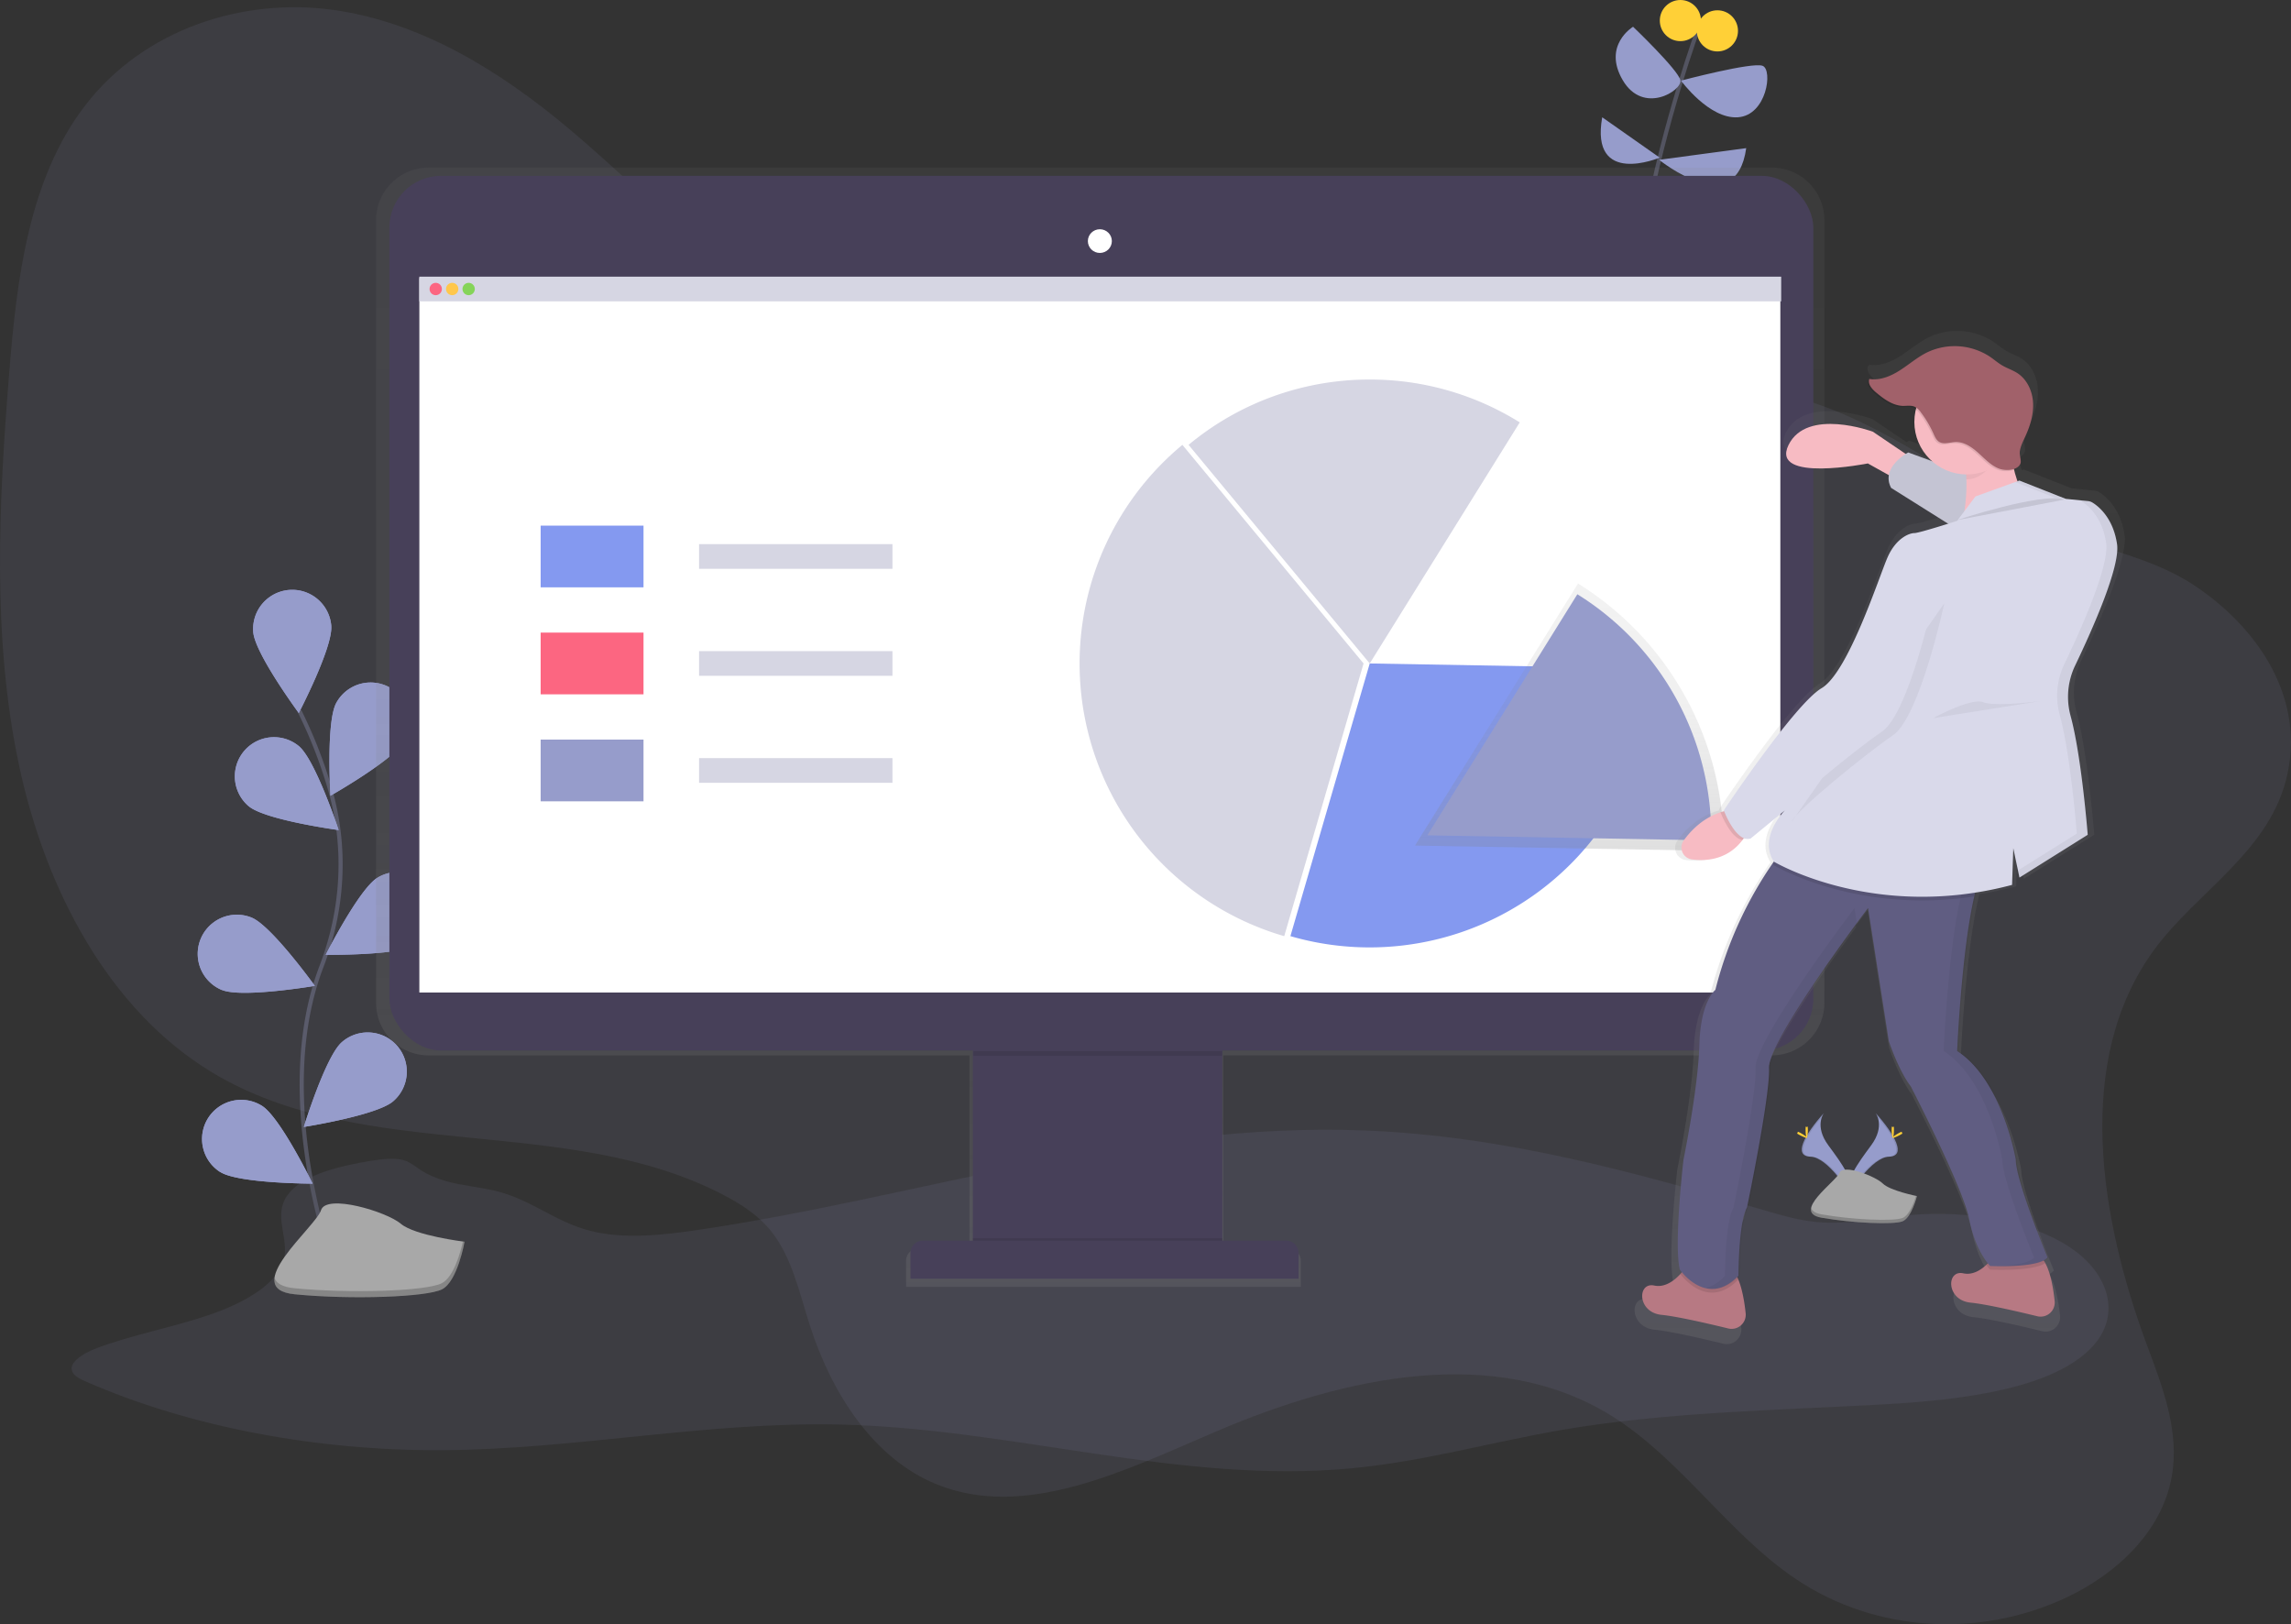<svg data-name="Layer 1" xmlns="http://www.w3.org/2000/svg" xmlns:xlink="http://www.w3.org/1999/xlink" width="1113.61" height="789.42"><rect width="100%" height="100%" fill="#333333" stroke="none"/><defs><linearGradient id="a" x1="578" y1="679" x2="578" y2="135" gradientUnits="userSpaceOnUse"><stop offset="0" stop-color="gray" stop-opacity=".25"/><stop offset=".54" stop-color="gray" stop-opacity=".12"/><stop offset="1" stop-color="gray" stop-opacity=".1"/></linearGradient><linearGradient id="b" x1="806" y1="467.16" x2="806" y2="337.16" xlink:href="#a"/><linearGradient id="c" x1="956.92" y1="706.81" x2="956.92" y2="214.37" xlink:href="#a"/></defs><path d="M138.32 583.26c-4.54 9.21 2 19.15-.29 28.66-2.84 12-19.13 21.34-36.68 27.3s-37.15 9.58-54.26 16c-7.4 2.77-15.11 7.88-11.26 12.58 1.33 1.63 3.83 2.77 6.26 3.84 49.82 21.76 111.41 33.58 173 33.2 65.08-.41 128.82-14 193.85-12.44 83.88 2 165 29.06 247.93 21.26 35.21-3.31 67.92-12.75 102.19-18.64 50.42-8.67 103.45-9.54 155.66-12.39 39.21-2.14 84-7.69 102.75-28.55 13.54-15.08 7.86-35-11.22-47.77s-49.56-18.23-77.73-15.75c-15.14 1.33-30.19 4.78-45.32 3.41-8.79-.8-16.93-3.18-24.92-5.52-62-18.2-126.29-36.36-195.15-39-112.05-4.33-215.81 32.55-324.92 48.5-17 2.48-35.44 4.39-51.49.23-16.92-4.39-28-14.76-44.93-19.13-8-2.08-17-2.68-24.91-4.94-21.73-6.22-11.67-14.77-41.78-9-15.8 3.01-31.71 7.87-36.78 18.15z" fill="#969ccb" opacity=".1"/><path d="M716.32 276.08S790.8 159 799.8 109s26-96 26-96" fill="none" stroke="#535461" stroke-miterlimit="10" stroke-width="2"/><path d="M842.8 113l-47 4s25 43 47-4z" fill="#969ccb"/><path d="M760.8 87l37.22 29.81S749.8 136 760.8 87zM848.8 72l-42.32 5.67S843.8 108 848.8 72zM778.8 57l27.94 19.61S772.8 91 778.8 57zM817.11 39.19S851.8 30 856.8 32s2 24-12 25-27.69-17.81-27.69-17.81zM793.8 13s22 21 23 26-18 17-28 0 5-26 5-26z" fill="#969ccb"/><circle cx="834.8" cy="15" r="10" fill="#ffd037"/><circle cx="816.8" cy="10" r="10" fill="#ffd037"/><path d="M163.06 618.56s-31.82-83.52-6.81-148.75c10.5-27.38 12.36-57.34 4.34-85.55a227.74 227.74 0 0 0-15.08-38.79" fill="none" stroke="#535461" stroke-miterlimit="10" stroke-width="2"/><path d="M161.02 304.23c.81 10.48-15.79 42.33-15.79 42.33s-21.33-28.9-22.14-39.38a19.027 19.027 0 0 1 37.94-2.95zM196.88 359.82c-5 9.24-36.26 26.95-36.26 26.95s-2.19-35.85 2.82-45.09a19.026 19.026 0 0 1 33.45 18.14zM203.22 459.08c-9 5.44-44.9 5-44.9 5s16.21-32.06 25.19-37.5a19.026 19.026 0 0 1 19.71 32.55zM191.1 535.27c-7.94 6.88-43.42 12.47-43.42 12.47s10.56-34.34 18.49-41.22a19.027 19.027 0 1 1 24.93 28.75zM120.95 391.89c8.08 6.72 43.67 11.56 43.67 11.56s-11.27-34.11-19.36-40.82a19.024 19.024 0 0 0-24.32 29.26zM107.91 481.17c9.72 4 45.13-2 45.13-2s-21-29.17-30.68-33.16a19.025 19.025 0 0 0-14.45 35.2zM107.14 569.68c8.91 5.57 44.83 5.62 44.83 5.62s-15.74-32.3-24.64-37.83a19.024 19.024 0 0 0-20.19 32.25z" fill="#969ccb"/><path d="M161.02 304.23c.81 10.48-15.79 42.33-15.79 42.33s-21.33-28.9-22.14-39.38a19.027 19.027 0 0 1 37.94-2.95zM196.88 359.82c-5 9.24-36.26 26.95-36.26 26.95s-2.19-35.85 2.82-45.09a19.026 19.026 0 0 1 33.45 18.14zM203.22 459.08c-9 5.44-44.9 5-44.9 5s16.21-32.06 25.19-37.5a19.026 19.026 0 0 1 19.71 32.55zM191.1 535.27c-7.94 6.88-43.42 12.47-43.42 12.47s10.56-34.34 18.49-41.22a19.027 19.027 0 1 1 24.93 28.75zM120.95 391.89c8.08 6.72 43.67 11.56 43.67 11.56s-11.27-34.11-19.36-40.82a19.024 19.024 0 0 0-24.32 29.26zM107.91 481.17c9.72 4 45.13-2 45.13-2s-21-29.17-30.68-33.16a19.025 19.025 0 0 0-14.45 35.2zM107.14 569.68c8.91 5.57 44.83 5.62 44.83 5.62s-15.74-32.3-24.64-37.83a19.024 19.024 0 0 0-20.19 32.25z" fill="#969ccb"/><path d="M225.8 603.52s-24.14-2.91-31-8.75-36.21-14.72-38.77-6.55-40.07 38.18-12.77 40.85 63.91 1.4 71.54-2.38 11-23.17 11-23.17z" fill="#a8a8a8"/><path d="M143.07 626.12c27.31 2.66 63.87 1.41 71.55-2.37 5.85-2.88 9.14-14.8 10.38-20.33l.81.1s-3.28 19.38-11 23.17-44.24 5-71.55 2.37c-7.88-.77-10.36-3.82-9.84-8 .91 2.65 3.78 4.49 9.65 5.06z" opacity=".2"/><path d="M1047 461.75c-39.2 53.72-26.2 130.4-3.6 191.49 7.58 20.45 16.19 42.08 12.26 64.33-4.8 27.2-27.36 47.58-50.81 58.68-42.75 20.23-93.25 17-131.49-8.49-33-22-56.23-58.56-89.87-79.51-56.3-35.05-129.39-19.39-192.05 7.37-44.33 18.93-92.89 43.31-136.09 25.83-30.4-12.3-50.87-43.61-61.64-77.08-5.2-16.16-8.84-33.7-19.2-46.35-6.16-7.52-14.3-12.76-22.67-17.14-76.39-40-174.65-15-248.71-59.63-50-30.14-81.12-88.63-94.05-150.12s-9.73-126.4-4.58-190.2c3.66-45.34 9.45-93.79 36.71-129.42C70.04 13.83 118.36-1.15 161.57 4.76S243.51 34.7 277.41 63.3c42.39 35.76 81.39 80.63 134.11 94.17 35.91 9.24 74.06 2.7 111.39-.19 62.4-4.82 124.58.73 186.38 7 59.16 6 118.73 12.7 174.76 32.37 39.65 13.92 71.08 40.23 108.41 58.21 24.33 11.72 51.1 14.44 74 29.58 28.26 18.65 53.8 51.69 45.51 91.34-7.83 37.69-44.17 57.46-64.97 85.97z" fill="#969ccb" opacity=".1"/><path d="M904.45 135h-652.9A25.53 25.53 0 0 0 226 160.5V541a25.53 25.53 0 0 0 25.55 25.5h262.92v93.77h-24.74a6.1 6.1 0 0 0-6.1 6.09V679h191.88v-12.66a6.1 6.1 0 0 0-6.1-6.09h-31.59v-93.78h266.63A25.53 25.53 0 0 0 930 541V160.5a25.53 25.53 0 0 0-25.55-25.5z" transform="translate(-43.2 -53.53)" fill="url(#a)"/><path fill="#474059" d="M472.88 495.18h121.27V612.2H472.88z"/><path opacity=".1" d="M472.88 601.82h121.27v10.38H472.88z"/><path d="M448.56 603h176.65a6 6 0 0 1 6 6v12.48H442.56V609a6 6 0 0 1 6-6z" fill="#474059"/><rect x="189.27" y="85.47" width="692.15" height="425.1" rx="25.12" ry="25.12" fill="#474059"/><path fill="#fff" d="M203.84 135.12h661.55V482.4H203.84z"/><ellipse cx="534.62" cy="117.18" rx="5.83" ry="5.76" fill="#fff"/><path opacity=".1" d="M473.14 510.86h120.89v2.28H473.14z"/><path d="M574.74 216.22a138 138 0 0 0 49.5 238.79l38.56-132.54zM665.8 184.47a137.43 137.43 0 0 0-88.06 31.75l88.06 106.25 72.92-117.17a137.34 137.34 0 0 0-72.92-20.83z" fill="#d6d6e3"/><path d="M665.8 322.47L627.24 455A138.08 138.08 0 0 0 803.8 324.9zM262.8 255.47h50v30h-50z" fill="#8499f0"/><path fill="#fc6681" d="M262.8 307.47h50v30h-50z"/><path fill="#969ccb" d="M262.8 359.47h50v30h-50z"/><path fill="#d6d6e3" d="M339.8 264.47h94v12h-94zM339.8 316.47h94v12h-94zM339.8 368.47h94v12h-94zM203.8 134.47h662v12h-662z"/><circle cx="211.8" cy="140.47" r="3" fill="#fc6681"/><circle cx="219.8" cy="140.47" r="3" fill="#ffc74c"/><circle cx="227.8" cy="140.47" r="3" fill="#85d459"/><path d="M911.73 541.02s4.77 6.24-2.2 15.66-12.72 17.37-10.4 23.25c0 0 10.52-17.5 19.09-17.74s2.94-10.65-6.49-21.17z" fill="#969ccb"/><path d="M911.73 541.02a7.73 7.73 0 0 1 1 2c8.36 9.82 12.81 19 4.78 19.21-7.48.21-16.46 13.59-18.61 17a7.25 7.25 0 0 0 .25.77s10.52-17.5 19.09-17.74 2.92-10.72-6.51-21.24z" opacity=".1"/><path d="M920.6 548.97c0 2.2-.25 4-.55 4s-.55-1.78-.55-4 .31-1.16.61-1.16.49-1.04.49 1.16z" fill="#ffd037"/><path d="M923.65 551.59c-1.93 1.05-3.61 1.69-3.75 1.42s1.3-1.34 3.23-2.39 1.17-.29 1.31 0 1.14-.08-.79.97z" fill="#ffd037"/><path d="M886.53 541.02s-4.77 6.24 2.2 15.66 12.72 17.37 10.4 23.25c0 0-10.52-17.5-19.09-17.74s-2.93-10.65 6.49-21.17z" fill="#969ccb"/><path d="M886.53 541.02a7.73 7.73 0 0 0-1 2c-8.36 9.82-12.81 19-4.78 19.21 7.48.21 16.46 13.59 18.61 17a7.25 7.25 0 0 1-.25.77s-10.52-17.5-19.09-17.74-2.91-10.72 6.51-21.24z" opacity=".1"/><path d="M877.66 548.97c0 2.2.25 4 .55 4s.55-1.78.55-4-.31-1.16-.61-1.16-.49-1.04-.49 1.16z" fill="#ffd037"/><path d="M874.62 551.59c1.93 1.05 3.61 1.69 3.75 1.42s-1.3-1.34-3.23-2.39-1.17-.29-1.31 0-1.14-.08.79.97z" fill="#ffd037"/><path d="M931.8 581.35s-13.12-2.62-16.62-6.12-19.25-9.62-21-5.25-23.62 19.25-8.75 21.87 35 3.5 39.37 1.75 7-12.25 7-12.25z" fill="#a8a8a8"/><path d="M885.43 590.22c14.87 2.62 35 3.5 39.37 1.75 3.33-1.33 5.65-7.73 6.56-10.71l.44.09s-2.62 10.5-7 12.25-24.5.87-39.37-1.75c-4.29-.76-5.52-2.54-5.06-4.79.37 1.46 1.87 2.6 5.06 3.16z" opacity=".2"/><path d="M881 464.51a149.89 149.89 0 0 0-70.74-127.36L731 464.51l150 2.64v-2.64z" transform="translate(-43.2 -53.53)" fill="url(#b)"/><path d="M831.8 406a137.9 137.9 0 0 0-65.08-117.17L693.8 406l138 2.47V406z" fill="#969ccb"/><path d="M1076 314.66q0-.58-.11-1.11t-.2-1.22q-.22-1.2-.49-2.32-.14-.56-.29-1.1a29.76 29.76 0 0 0-5.79-11.28l-.47-.54q-.47-.52-.92-1t-.89-.86a21.426 21.426 0 0 0-2.37-1.91c-.46-.32-.65-.44-.92-.6a5.11 5.11 0 0 0-2.16-.72l-4.76-.48-6.44-.64-23.26-9.18-.92.33a55.33 55.33 0 0 1-1.72-5.81 5.18 5.18 0 0 0 1.84-1.36 4.26 4.26 0 0 0 1.26-1.65c.58-1.37-.54-4.31-.31-6 .37-2.69 1.75-5.29 2.86-7.73 2.39-5.24 4.13-10.92 3.85-16.67s-2.86-11.59-7.64-14.8c-2.47-1.66-5.38-2.55-7.94-4.07-2-1.18-3.76-2.72-5.67-4.05a32.08 32.08 0 0 0-32-2.33c-4.83 2.42-8.95 6-13.51 8.94s-9.93 5.13-15.26 4.28a3.52 3.52 0 0 0-.16.67l-.45-.06c-.92 2.55 1.33 5.06 3.41 6.8 3.94 3.3 8.4 6.59 13.54 6.71 2 0 4.08-.38 5.89.45a5.25 5.25 0 0 1 1.1.7 26.31 26.31 0 0 0 7.96 25.95l-11.87-4.34s-.5.26-1.26.75l-16.49-11.15S920.39 245 911.21 264s39.79 9.15 39.79 9.15l10.48 5.85a9.86 9.86 0 0 0 1.15 6.38l28.57 17.95c-5.77 1.81-15.26 4.7-16.94 4.7-2.45 0-9.18 2.45-13.47 12.24s-19.59 57.54-33.05 65.49-49 61.21-49 61.21l.16.42q-.95.25-1.86.56c-8.88 2.94-14.86 9.13-18.45 14.15a6 6 0 0 0 4.14 9.46c14 1.8 21.67-4.76 25.35-9.72.24-.32.46-.64.67-.94a4.85 4.85 0 0 0 3.46.16L909.37 447s-13.37 13.4-5.55 25.63l-.6.85A196.33 196.33 0 0 0 874.48 537s-7.35 5.51-8 27.54-8 57.54-8 57.54-4.9 42.23-1.84 55.09c0 0 .35.51 1 1.29-.23.28-.48.57-.76.88-2.67 2.93-7.49 7-13.1 5.78-8.57-1.84-8.57 13.47 3.67 14.69 7.88.79 23.38 4.37 33.41 6.82a7.08 7.08 0 0 0 8.73-7.63c-.6-5.48-1.69-12.12-3.67-16.84-.12-.29-.25-.58-.38-.86.36-.34.72-.69 1.08-1.07 0 0 0-26.93 4.28-34.28 0 0 11.63-55.7 11-69.78-.48-11 30.17-53.91 43.51-72l-.11-.69c3.53-4.68 5.7-7.48 5.7-7.48l10.41 66.72s4.9 14.69 11 22.65c0 0 26.32 50.8 29.38 66.72 2.32 12.07 7.1 19.2 9.28 21.95-.25.26-.52.52-.8.78-2.78 2.6-6.9 5.2-11.54 4.21-8.57-1.84-8.57 13.47 3.67 14.69 7.88.79 23.38 4.37 33.41 6.82a7.08 7.08 0 0 0 8.73-7.63c-.69-6.37-2.06-14.29-4.7-19q-.34-.59-.7-1.11a6.47 6.47 0 0 0 2.43-1.74s-15.91-38.56-15.91-49c0 0-6.73-39.79-29.38-54.48 0 0 2.14-49.76 8.59-77.45q.24-1 .49-2a179.34 179.34 0 0 0 17.86-3.78l.61-18.36 3.06 14.69 34.28-21.42s-.3-3.86-.88-9.78c-.29-3-.65-6.43-1.08-10.2-.34-3-.73-6.21-1.16-9.48q-.16-1.23-.33-2.46c-.45-3.3-.94-6.64-1.47-9.9q-.3-1.84-.62-3.64c-.28-1.6-.57-3.17-.87-4.69q-.23-1.14-.46-2.25t-.47-2.18q-.24-1.07-.49-2.09l-.25-1q-.25-1-.51-1.94a35.59 35.59 0 0 1-1.24-8q-.06-1.62 0-3.23t.3-3.22q.11-.8.26-1.6a36.87 36.87 0 0 1 1.74-6.25q.57-1.53 1.28-3c1.11-2.31 2.3-4.82 3.52-7.46q.92-2 1.86-4.05t1.88-4.2c6-13.49 11.84-28.53 13.41-38.41.17-1 .28-2 .35-2.94a20 20 0 0 0 .06-2.63z" transform="translate(-43.2 -53.53)" fill="url(#c)"/><path d="M930.53 223.47l-20.19-13.66s-32.06-11.87-41 6.53 38.59 8.91 38.59 8.91l20.19 11.28z" fill="#f7bbc3"/><path d="M990.25 639.74c-9.74-2.37-24.76-5.85-32.41-6.61-11.87-1.19-11.87-16-3.56-14.25 4.51 1 8.5-1.56 11.2-4.08a26.22 26.22 0 0 0 2.36-2.52 6.86 6.86 0 0 1 3.84-2.35c4.45-1 13.72-2.44 19.42.63a8.38 8.38 0 0 1 3.07 3.37c2.56 4.54 3.89 12.22 4.56 18.4a6.87 6.87 0 0 1-8.48 7.41zM840.05 645.68c-9.74-2.37-24.76-5.85-32.41-6.61-11.87-1.19-11.87-16-3.56-14.25 5.44 1.17 10.12-2.76 12.71-5.6.31-.35.6-.68.85-1a6.86 6.86 0 0 1 3.84-2.35c4.45-1 13.72-2.44 19.42.63 1.67.9 3 2.88 4.07 5.43 1.92 4.58 3 11 3.56 16.34a6.87 6.87 0 0 1-8.48 7.41z" fill="#b77983"/><path d="M844.95 621.93c-14.18 14.61-26.33-.27-28.17-2.73.31-.35.6-.68.85-1a6.86 6.86 0 0 1 3.84-2.35c4.45-1 13.72-2.44 19.42.63 1.66.92 3 2.9 4.06 5.45zM994.16 613.93c-6.14 4.2-26.82 3.16-26.82 3.16a20.34 20.34 0 0 1-1.86-2.3 26.22 26.22 0 0 0 2.36-2.52 6.86 6.86 0 0 1 3.84-2.35c4.45-1 13.72-2.44 19.42.63a8.38 8.38 0 0 1 3.06 3.38z" opacity=".1"/><path d="M995.24 611.16c-4.16 5.34-27.9 4.16-27.9 4.16s-7.12-7.12-10.09-22.56-28.45-64.72-28.45-64.72c-5.94-7.72-10.69-22-10.69-22l-10.09-64.71s-48.73 64.14-48.14 77.81-10.69 67.68-10.69 67.68c-4.16 7.12-4.16 33.25-4.16 33.25-15.44 16-28.5-3-28.5-3-3-12.47 1.78-53.43 1.78-53.43s7.12-34.43 7.72-55.81 7.77-26.69 7.77-26.69a190.43 190.43 0 0 1 27.88-61.58c3.59-5.14 6-7.88 6-7.88l96.12 11.28a60.73 60.73 0 0 0-4.14 12.74c-6.25 26.86-8.33 75.13-8.33 75.13 22 14.25 28.5 52.84 28.5 52.84-.03 10.09 15.41 47.49 15.41 47.49z" fill="#605d82"/><g opacity=".05"><path d="M902.67 449.27l-1.23-7.91s-48.64 64.11-48.09 77.78-10.69 67.68-10.69 67.68c-4.16 7.12-4.16 33.25-4.16 33.25a20.37 20.37 0 0 1-9.29 6c4.68 1.23 10.36.33 16.42-6 0 0 0-26.12 4.16-33.25 0 0 11.28-54 10.69-67.68-.47-10.67 29.26-52.3 42.19-69.87z"/><path d="M980.4 563.66s-6.53-38.59-28.5-52.84c0 0 2.08-48.26 8.33-75.13a60.73 60.73 0 0 1 4.14-12.74l-96.18-11.28-.63.76 89.69 10.52a60.73 60.73 0 0 0-4.14 12.74c-6.25 26.86-8.33 75.13-8.33 75.13 22 14.25 28.5 52.84 28.5 52.84 0 10.09 15.44 47.5 15.44 47.5-2.45 3.15-11.71 4-18.89 4.22 5.7.15 22.58.2 26-4.22-.03 0-15.43-37.4-15.43-47.5z"/></g><path d="M849.8 403.36a21.5 21.5 0 0 1-2.81 4.92c-3.57 4.81-11 11.17-24.59 9.43a5.84 5.84 0 0 1-4-9.18c3.49-4.86 9.29-10.87 17.9-13.72a32.25 32.25 0 0 1 7.58-1.54z" fill="#f7bbc3"/><path d="M975.17 237.33l-47.61-17.41s-13.66 7.12-8.31 17.22l46.31 29.09z" fill="#d9d9ea"/><path d="M975.17 237.33l-47.61-17.41s-13.66 7.12-8.31 17.22l46.31 29.09z" opacity=".1"/><path d="M976.8 208.63s-.59 27.9 11.87 37.4-36.22 14.84-36.22 14.84 7.72-28.5 0-43.34 24.35-8.9 24.35-8.9z" fill="#f7bbc3"/><path d="M963.8 422.96a60.73 60.73 0 0 0-4.14 12.74c-57.42 8.77-97.38-15.12-97.38-15.12-.22-.34-.43-.69-.62-1 3.59-5.14 6-7.88 6-7.88zM849.8 403.36a21.5 21.5 0 0 1-2.81 4.92c-5.5-.91-9.89-11.42-10.7-13.47a32.25 32.25 0 0 1 7.58-1.54z" opacity=".1"/><path d="M981.59 233.57l-21.37 7.72-8.91 11.87s-18.4 5.94-20.78 5.94-8.91 2.37-13.06 11.87-19 55.81-32.06 63.53-47.5 59.37-47.5 59.37 5.94 16 13.06 13.66l16.63-13.66s-13.06 13.06-5.34 24.94c0 0 48.68 29.09 115.77 11.28l.59-17.81 3 14.25 33.18-20.79s-3-38.32-8.34-57.83a35.24 35.24 0 0 1 2.29-24.57c8.62-18 21.92-48 20.3-58.91-1.91-12.89-9.2-18.49-12-20.19a5 5 0 0 0-2.09-.69l-10.81-1.08z" fill="#d9d9ea"/><path d="M945.08 293.23s-11.88 55.24-24.94 64.12-48.09 37.4-49.28 42.15" opacity=".05"/><path d="M939.73 291.47s-11.87 55.2-24.93 64.1-48.09 37.4-49.28 42.15" fill="#d9d9ea"/><path d="M951.01 252.86s41-13.66 52.84-10.09" opacity=".1"/><g opacity=".05"><path d="M1008.8 323.35c8.62-18 21.92-48 20.3-58.91-1.91-12.89-9.2-18.49-12-20.19a5 5 0 0 0-2.09-.69l-4.62-.46a4.88 4.88 0 0 1 1.37.56c2.78 1.7 10.07 7.29 12 20.19 1.62 10.94-11.68 40.94-20.3 58.91a35.24 35.24 0 0 0-2.29 24.57c5.36 19.5 8.34 57.83 8.34 57.83l-28.63 17.89.73 3.48 33.19-20.79s-3-38.32-8.34-57.83a35.24 35.24 0 0 1 2.34-24.56zM998.81 241.88l5.14.52-22.36-8.83-2 .72 19.22 7.59z"/></g><path d="M939.73 349.04s18.4-10.09 24.34-7.72 27.9-.59 27.9-.59M974.8 216.05c-.68-6 2.08-5 2.08-5s-32.08-5.98-24.38 8.86a34.2 34.2 0 0 1 3.3 13.06h.3c8.9 0 14.1-9.96 18.7-16.92z" opacity=".05"/><circle cx="956.06" cy="205.07" r="25.53" fill="#f7bbc3"/><path d="M983.92 212.62c2.32-5.08 4-10.59 3.73-16.17s-2.78-11.24-7.41-14.36c-2.4-1.61-5.22-2.48-7.7-3.95-1.94-1.15-3.65-2.64-5.5-3.93a31.12 31.12 0 0 0-31.08-2.26c-4.69 2.35-8.68 5.85-13.1 8.67s-9.63 5-14.81 4.15c-.89 2.47 1.29 4.91 3.31 6.6 3.82 3.2 8.15 6.4 13.13 6.51 1.93 0 4-.37 5.71.44a8.2 8.2 0 0 1 2.92 2.71 53.06 53.06 0 0 1 6.05 10.27c.67 1.49 1.34 3.11 2.71 4 2.29 1.47 5.27.25 8 .14 4.23-.16 8 2.5 11.16 5.34s6.11 6.1 10.06 7.6c3 1.12 8.85 1.08 10.35-2.44.57-1.33-.52-4.18-.3-5.8.35-2.67 1.65-5.15 2.77-7.52z" opacity=".1"/><path d="M984.51 212.03c2.32-5.08 4-10.59 3.73-16.17s-2.78-11.24-7.41-14.36c-2.4-1.61-5.22-2.48-7.7-3.95-1.94-1.15-3.65-2.64-5.5-3.93a31.12 31.12 0 0 0-31.08-2.26c-4.69 2.35-8.68 5.85-13.1 8.67s-9.63 5-14.81 4.15c-.89 2.47 1.29 4.91 3.31 6.6 3.82 3.2 8.15 6.4 13.13 6.51 1.93 0 4-.37 5.71.44a8.2 8.2 0 0 1 2.92 2.71 53.06 53.06 0 0 1 6.09 10.26c.67 1.49 1.34 3.11 2.71 4 2.29 1.47 5.27.25 8 .14 4.23-.16 8 2.5 11.16 5.34s6.11 6.1 10.06 7.6c3 1.12 8.85 1.08 10.35-2.44.57-1.33-.52-4.18-.3-5.8.31-2.63 1.65-5.15 2.73-7.51z" fill="#a1616a"/></svg>